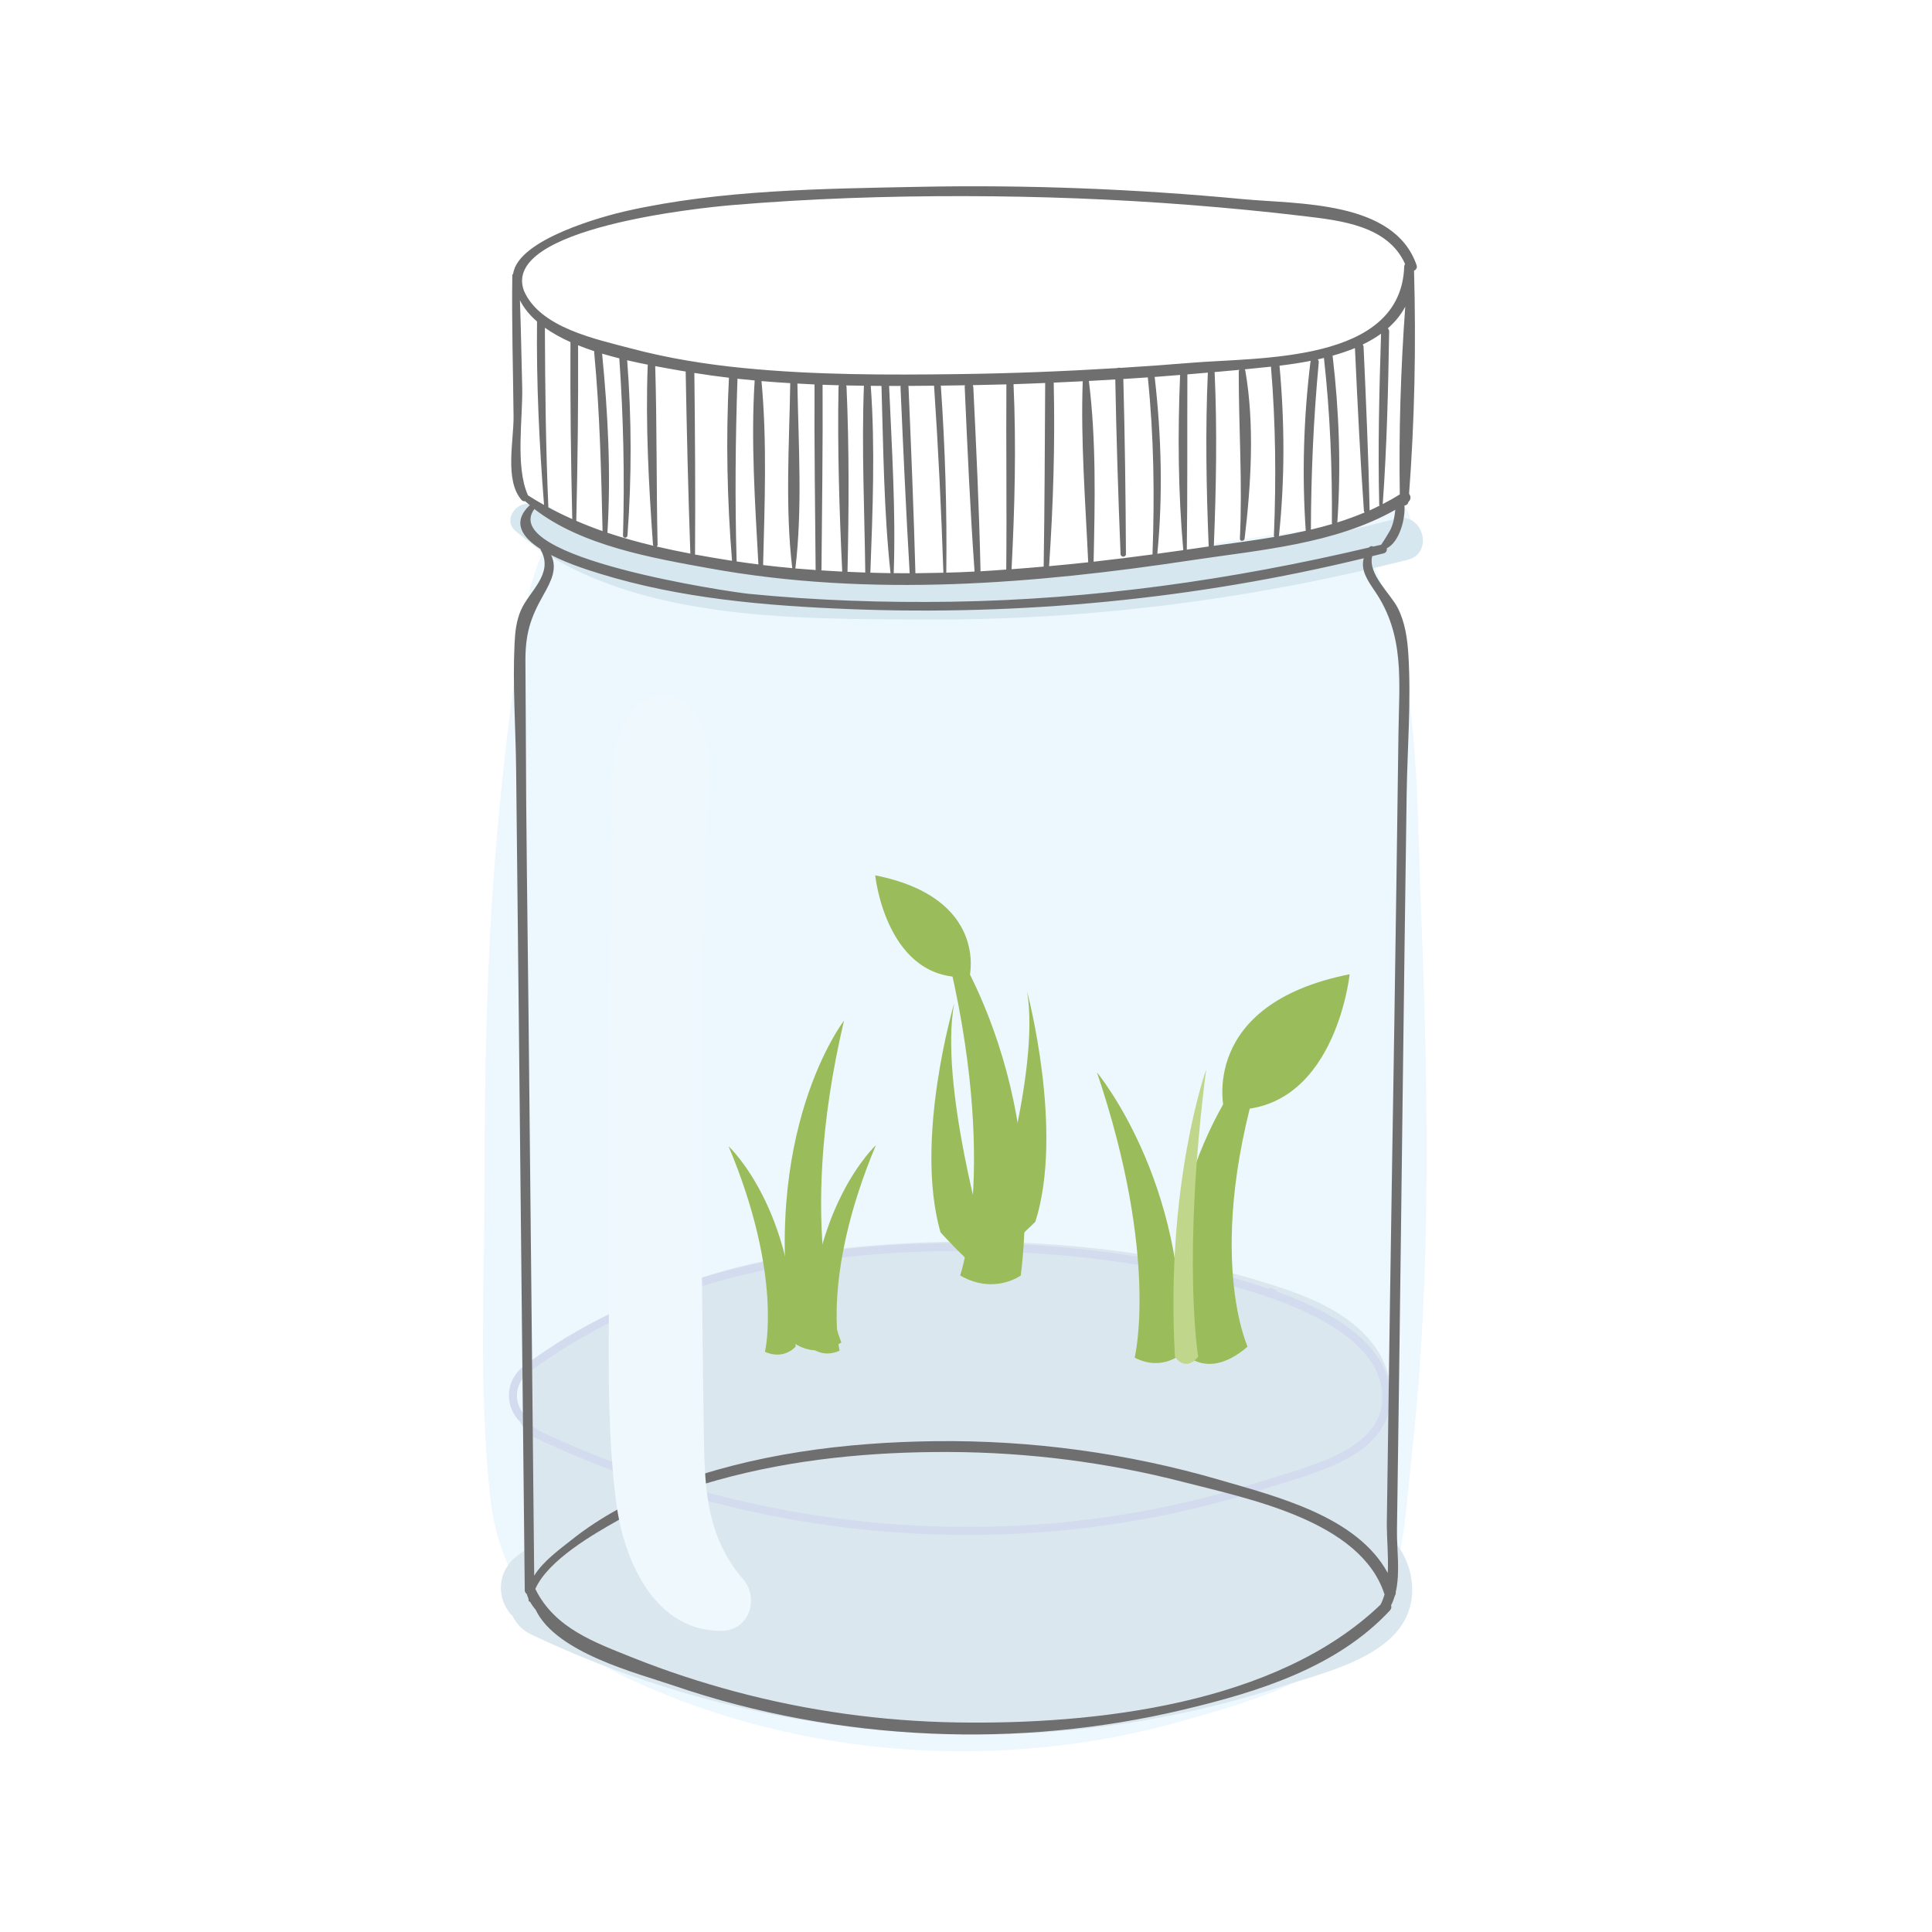 <svg width="60" height="60" viewBox="0 0 60 60" fill="none" xmlns="http://www.w3.org/2000/svg">
<rect width="60" height="60" fill="white"/>
<path d="M44.126 28.103C43.983 24.536 44.096 20.819 42.644 17.488C42.637 17.47 42.627 17.454 42.619 17.437C42.839 17.343 43.057 17.248 43.275 17.149C44.534 16.578 43.441 14.728 42.19 15.292C38.288 17.053 34.028 17.93 29.753 17.967C27.646 17.986 25.542 17.799 23.476 17.384C22.467 17.181 21.468 16.929 20.485 16.626C19.448 16.307 18.427 15.816 17.359 15.628C16.436 15.466 16.006 16.545 16.74 17.098C16.775 17.124 16.812 17.148 16.848 17.174C16.254 18.515 16.126 19.973 15.93 21.433C15.711 23.068 15.536 24.709 15.4 26.353C15.117 29.773 15.05 33.214 15.047 36.644C15.043 39.895 14.866 43.269 15.226 46.502C15.538 49.302 17.151 51.044 19.651 52.191C24.941 54.621 31.146 55.03 36.739 53.44C39.087 52.772 42.425 51.861 43.226 49.25C43.626 47.946 43.703 46.481 43.85 45.128C44.047 43.327 44.168 41.518 44.236 39.708C44.38 35.841 44.28 31.969 44.126 28.103Z" fill="#ECF7FE"/>
<path d="M30.318 17.785C30.324 17.785 30.324 17.776 30.318 17.776V17.785Z" fill="#706F6F"/>
<path d="M40.254 49.163C40.163 49.197 40.073 49.233 39.981 49.266C39.993 49.184 39.999 49.101 39.998 49.017C40.083 49.068 40.169 49.117 40.254 49.163ZM40.059 45.866C36.446 44.603 32.246 44.204 28.442 44.376C24.042 44.575 19.648 45.629 16.082 48.303C15.366 48.839 15.446 49.729 15.923 50.194C16.035 50.426 16.218 50.627 16.493 50.758C23.734 54.201 32.187 54.865 39.836 52.364C41.307 51.883 43.833 51.342 43.857 49.401C43.88 47.492 41.589 46.4 40.059 45.866Z" fill="#DBE7EE"/>
<path d="M40.059 40.087C36.446 38.824 32.246 38.425 28.442 38.597C24.042 38.796 20.091 39.699 16.525 42.373C15.809 42.91 16.525 42.649 16.525 43.517C16.525 44.702 16.251 48.726 16.525 48.856C23.767 52.299 34.428 51.356 42.076 48.856C43.547 48.375 43.196 45.459 43.22 43.517C43.244 41.608 41.589 40.622 40.059 40.087Z" fill="#DBE7EE"/>
<path d="M16.374 42.5L16.374 42.5C15.771 42.946 15.838 43.678 16.236 44.062L16.257 44.082L16.27 44.108C16.363 44.299 16.514 44.464 16.744 44.572L16.744 44.572C23.732 47.861 31.889 48.494 39.268 46.107C39.428 46.055 39.6 46.003 39.777 45.949C40.405 45.758 41.112 45.542 41.718 45.221C42.49 44.812 43.043 44.26 43.053 43.418C43.064 42.578 42.562 41.902 41.843 41.362C41.125 40.822 40.218 40.438 39.481 40.184L39.536 40.026L39.481 40.184C36.002 38.98 31.948 38.598 28.273 38.762C24.023 38.952 19.797 39.959 16.374 42.5Z" stroke="#D3DBEE" stroke-width="0.25"/>
<path d="M43.367 16.108C38.803 17.283 34.129 17.924 29.414 17.975C25.083 18.022 20.444 17.932 16.606 15.71C16.134 15.436 15.568 16.112 16.006 16.487C19.298 19.304 24.651 19.22 28.733 19.24C33.785 19.265 38.824 18.622 43.719 17.384C44.544 17.176 44.194 15.895 43.367 16.108Z" fill="#D6E7EF"/>
<path d="M42.086 6.792C39.391 5.354 36.253 5.142 33.258 5.045C29.75 4.932 26.234 5.033 22.738 5.35C20.087 5.59 17.215 5.956 15.59 8.317C15.423 8.56 15.451 8.828 15.582 9.042C15.359 10.381 15.571 11.883 15.665 13.202C15.741 14.255 15.652 15.561 16.965 15.744C17.015 15.751 17.067 15.756 17.12 15.759C18.213 16.587 19.756 17.03 20.955 17.356C23.225 17.972 25.608 18.14 27.95 18.051C30.438 17.958 32.907 17.568 35.367 17.212C36.58 17.037 37.792 16.861 39.004 16.686C40.302 16.498 41.712 16.457 42.908 15.906C43.157 15.791 43.324 15.582 43.42 15.336C43.594 15.198 43.722 14.998 43.763 14.728C44.004 13.125 44.383 11.374 44.368 9.754C44.354 8.287 43.286 7.433 42.086 6.792Z" fill="white"/>
<path d="M43.472 15.353C43.3 15.463 43.123 15.561 42.942 15.655C43.071 13.873 43.112 12.078 43.141 10.292C43.142 10.249 43.124 10.219 43.098 10.199C43.318 10.007 43.504 9.784 43.641 9.524C43.501 11.46 43.44 13.427 43.472 15.353ZM43.173 16.468C43.154 16.506 42.977 16.797 42.894 16.917C42.812 16.937 42.73 16.954 42.647 16.974C42.607 16.952 42.552 16.956 42.517 17.003C38.26 18.009 33.939 18.619 29.559 18.687C27.457 18.72 25.349 18.649 23.257 18.442C22.688 18.386 15.462 17.327 16.596 15.808C18.07 16.955 20.279 17.332 22.026 17.649C24.521 18.102 27.068 18.228 29.6 18.14C32.087 18.053 34.563 17.768 37.022 17.396C39.12 17.08 41.452 16.9 43.333 15.832C43.307 16.051 43.276 16.258 43.173 16.468ZM42.696 18.357C43.633 19.724 43.451 21.168 43.431 22.757C43.392 25.773 43.347 28.79 43.302 31.806C43.258 34.743 43.206 37.681 43.164 40.618C43.144 42.047 43.123 43.475 43.103 44.904C43.092 45.698 43.081 46.492 43.069 47.286C43.063 47.722 43.125 48.306 43.098 48.85C42.143 47.094 39.662 46.481 37.891 45.964C35.028 45.127 32.026 44.721 29.044 44.757C26.269 44.79 23.37 45.148 20.766 46.147C19.686 46.561 18.652 47.104 17.744 47.827C17.383 48.114 16.865 48.486 16.59 48.934C16.535 43.129 16.473 37.324 16.414 31.518C16.384 28.58 16.337 25.642 16.33 22.703C16.328 21.988 16.324 21.274 16.318 20.559C16.311 19.702 16.462 19.204 16.878 18.473C17.129 18.032 17.314 17.646 17.114 17.237C17.681 17.526 18.342 17.727 18.617 17.812C21.107 18.585 23.759 18.812 26.351 18.915C31.715 19.129 37.133 18.606 42.352 17.337C42.257 17.692 42.447 17.993 42.696 18.357ZM29.725 53.492C27.394 53.455 25.07 53.133 22.817 52.529C21.752 52.243 20.699 51.899 19.674 51.489C18.468 51.006 17.225 50.569 16.625 49.345C17.028 48.441 18.455 47.634 19.17 47.228C20.152 46.671 21.214 46.263 22.3 45.961C24.623 45.315 27.073 45.083 29.479 45.093C31.928 45.103 34.374 45.412 36.746 46.024C38.774 46.547 42.251 47.228 42.993 49.503C42.994 49.507 42.997 49.509 42.999 49.514C42.965 49.629 42.925 49.739 42.87 49.837C39.636 52.938 33.994 53.561 29.725 53.492ZM16.395 15.382C16.394 15.379 16.394 15.376 16.393 15.374C15.997 14.488 16.242 12.977 16.217 12.012C16.193 11.116 16.18 10.22 16.147 9.324C16.271 9.573 16.455 9.791 16.678 9.985C16.656 11.89 16.746 13.784 16.896 15.682C16.727 15.587 16.558 15.488 16.395 15.382ZM17.772 16.12C17.52 16.008 17.272 15.888 17.03 15.757C16.949 13.899 16.929 12.037 16.922 10.178C17.16 10.347 17.428 10.495 17.716 10.624C17.706 12.457 17.73 14.288 17.772 16.12ZM18.713 16.494C18.436 16.398 18.165 16.29 17.897 16.175C17.939 14.358 17.962 12.54 17.953 10.723C18.119 10.789 18.287 10.852 18.459 10.909C18.455 10.923 18.452 10.939 18.454 10.957C18.628 12.802 18.671 14.644 18.713 16.494ZM18.699 10.983C18.877 11.036 19.056 11.084 19.233 11.129C19.361 12.963 19.401 14.794 19.348 16.632C19.345 16.722 19.48 16.72 19.486 16.632C19.621 14.816 19.617 13.003 19.477 11.188C19.698 11.24 19.913 11.285 20.12 11.326C20.118 11.334 20.115 11.339 20.115 11.348C20.045 13.197 20.148 15.072 20.279 16.916C20.281 16.932 20.289 16.941 20.297 16.951C19.813 16.835 19.333 16.702 18.864 16.545C18.978 14.69 18.879 12.83 18.699 10.983ZM20.348 11.37C20.652 11.428 20.93 11.475 21.164 11.517C21.207 11.525 21.251 11.531 21.294 11.538C21.329 13.423 21.372 15.309 21.44 17.193C21.09 17.126 20.739 17.054 20.391 16.972C20.409 16.962 20.423 16.945 20.422 16.916C20.382 15.069 20.404 13.217 20.348 11.37ZM21.564 11.582C21.921 11.639 22.279 11.69 22.638 11.731C22.541 13.627 22.581 15.524 22.734 17.416C22.352 17.356 21.966 17.291 21.579 17.22C21.58 17.214 21.585 17.212 21.585 17.205C21.598 15.331 21.585 13.456 21.564 11.582ZM23.553 17.529C23.328 17.501 23.102 17.47 22.877 17.436C22.822 15.543 22.839 13.655 22.903 11.762C23.081 11.781 23.259 11.799 23.437 11.815C23.316 13.697 23.45 15.646 23.553 17.529ZM23.649 11.835C23.946 11.86 24.244 11.882 24.542 11.899C24.511 13.79 24.381 15.77 24.604 17.644C24.302 17.617 24 17.585 23.699 17.549C23.747 15.665 23.824 13.713 23.649 11.835ZM24.764 11.911C24.941 11.921 25.118 11.932 25.296 11.94C25.286 13.855 25.314 15.77 25.33 17.686C25.33 17.692 25.333 17.697 25.334 17.703C25.123 17.689 24.912 17.672 24.701 17.654C24.925 15.781 24.796 13.802 24.764 11.911ZM25.546 11.949C25.715 11.955 25.885 11.961 26.055 11.965C26.047 11.981 26.042 11.999 26.041 12.021C26.006 13.927 26.065 15.845 26.156 17.751C25.939 17.741 25.723 17.727 25.506 17.713C25.508 17.705 25.512 17.696 25.512 17.686C25.528 15.774 25.556 13.861 25.546 11.949ZM26.29 12.021C26.29 12.001 26.285 11.985 26.278 11.97C26.462 11.974 26.646 11.978 26.83 11.98C26.755 13.904 26.848 15.855 26.872 17.781C26.688 17.775 26.503 17.765 26.32 17.758C26.363 15.849 26.374 13.927 26.29 12.021ZM30.227 12.022C30.226 11.998 30.219 11.978 30.209 11.961C30.558 11.955 30.906 11.947 31.254 11.937C31.242 13.854 31.269 15.771 31.25 17.688C30.983 17.706 30.717 17.728 30.451 17.742C30.41 15.834 30.32 13.927 30.227 12.022ZM28.215 12.021C28.215 12.007 28.21 11.996 28.207 11.985C28.474 11.983 28.741 11.982 29.008 11.978C29.138 13.911 29.233 15.85 29.298 17.787C29.009 17.794 28.719 17.799 28.429 17.802C28.377 15.874 28.297 13.948 28.215 12.021ZM27.042 11.982C27.153 11.983 27.264 11.985 27.375 11.985C27.433 13.918 27.448 15.876 27.656 17.8C27.447 17.798 27.238 17.79 27.03 17.785L27.03 17.782C27.101 15.865 27.182 13.898 27.042 11.982ZM27.612 11.986C27.732 11.986 27.852 11.986 27.972 11.986C27.969 11.997 27.966 12.008 27.966 12.021C28.051 13.949 28.137 15.876 28.251 17.802C28.086 17.803 27.92 17.802 27.755 17.8C27.823 15.868 27.695 13.916 27.612 11.986ZM29.218 11.976C29.468 11.972 29.719 11.969 29.969 11.965C29.963 11.982 29.959 12 29.96 12.022C30.044 13.932 30.13 15.843 30.266 17.75C30.119 17.757 29.971 17.765 29.823 17.771C29.678 17.777 29.533 17.78 29.388 17.784C29.411 15.842 29.353 13.914 29.218 11.976ZM32.413 17.596C32.08 17.625 31.748 17.654 31.415 17.677C31.513 15.765 31.563 13.845 31.476 11.931C31.804 11.922 32.131 11.906 32.459 11.894C32.447 13.792 32.443 15.69 32.412 17.588C32.412 17.591 32.413 17.593 32.413 17.596ZM32.724 11.883C33.025 11.871 33.325 11.855 33.625 11.84C33.559 13.698 33.71 15.604 33.795 17.462C33.39 17.506 32.985 17.547 32.58 17.583C32.709 15.689 32.768 13.782 32.724 11.883ZM35.794 17.218C35.185 17.299 34.574 17.376 33.963 17.444C34.004 15.595 34.046 13.666 33.816 11.831C34.09 11.817 34.363 11.8 34.636 11.784C34.67 13.592 34.727 15.399 34.8 17.207C34.804 17.314 34.968 17.315 34.967 17.207C34.958 15.393 34.934 13.582 34.886 11.77C35.141 11.755 35.395 11.737 35.649 11.72C35.649 11.726 35.647 11.73 35.648 11.736C35.834 13.556 35.86 15.377 35.792 17.204C35.792 17.209 35.794 17.213 35.794 17.218ZM35.863 11.736C35.861 11.725 35.857 11.716 35.853 11.707C36.118 11.688 36.384 11.665 36.649 11.644C36.574 13.453 36.586 15.28 36.748 17.085C36.48 17.123 36.211 17.16 35.942 17.197C36.118 15.371 36.069 13.558 35.863 11.736ZM36.873 11.627C37.086 11.61 37.299 11.59 37.511 11.572C37.43 13.361 37.464 15.184 37.537 16.973C37.332 17.001 37.129 17.03 36.929 17.059C36.905 17.063 36.881 17.066 36.857 17.07C36.882 15.259 36.867 13.447 36.875 11.636C36.875 11.633 36.874 11.63 36.873 11.627ZM39.575 16.676C38.947 16.783 38.315 16.866 37.697 16.951C37.769 15.163 37.803 13.341 37.721 11.555C37.977 11.533 38.233 11.509 38.489 11.486C38.478 11.501 38.47 11.518 38.47 11.54C38.467 13.276 38.59 14.985 38.506 16.726C38.501 16.822 38.642 16.817 38.653 16.726C38.853 15.044 38.965 13.188 38.675 11.513C38.672 11.495 38.664 11.482 38.655 11.47C38.927 11.444 39.199 11.416 39.471 11.387C39.617 13.136 39.635 14.877 39.562 16.63C39.561 16.65 39.567 16.664 39.575 16.676ZM40.955 11.257C40.959 11.213 40.945 11.182 40.922 11.162C40.987 11.147 41.052 11.132 41.116 11.117C41.307 12.826 41.375 14.525 41.363 16.245C41.363 16.256 41.366 16.265 41.369 16.274C41.152 16.338 40.933 16.396 40.711 16.448C40.717 14.71 40.793 12.988 40.955 11.257ZM40.551 16.483C40.273 16.546 39.994 16.602 39.714 16.652C39.716 16.645 39.719 16.638 39.72 16.63C39.904 14.874 39.897 13.114 39.736 11.357C40.05 11.319 40.38 11.27 40.712 11.205C40.704 11.22 40.697 11.237 40.695 11.257C40.484 12.988 40.432 14.743 40.551 16.483ZM41.387 11.062C41.386 11.056 41.383 11.052 41.382 11.047C41.621 10.98 41.855 10.902 42.079 10.81C42.157 12.493 42.239 14.178 42.357 15.86C42.358 15.883 42.368 15.901 42.381 15.915C42.104 16.031 41.821 16.135 41.532 16.225C41.651 14.504 41.587 12.774 41.387 11.062ZM42.833 15.669C42.833 15.683 42.84 15.693 42.847 15.701C42.743 15.752 42.641 15.805 42.535 15.852C42.498 14.158 42.424 12.465 42.347 10.772C42.346 10.742 42.334 10.72 42.32 10.7C42.523 10.602 42.715 10.49 42.89 10.364C42.834 12.129 42.79 13.903 42.833 15.669ZM22.753 6.368C25.145 6.167 27.547 6.087 29.947 6.091C32.29 6.095 34.631 6.183 36.966 6.366C38.133 6.458 39.299 6.569 40.462 6.708C41.618 6.846 43.102 6.998 43.636 8.2C43.621 8.222 43.61 8.247 43.609 8.28C43.505 11.286 39.1 11.089 36.979 11.268C36.252 11.329 35.523 11.38 34.794 11.425C34.763 11.415 34.728 11.418 34.699 11.431C33.064 11.531 31.428 11.596 29.791 11.618C27.571 11.647 25.334 11.649 23.122 11.433C21.929 11.317 20.747 11.127 19.589 10.819C18.51 10.531 16.773 10.182 16.273 9.033C15.536 7.071 21.816 6.447 22.753 6.368ZM43.992 8.231C43.296 6.22 40.309 6.346 38.599 6.184C35.258 5.867 31.898 5.735 28.542 5.802C25.541 5.862 22.393 5.891 19.451 6.553C18.787 6.702 16.098 7.416 15.938 8.495C15.922 8.511 15.911 8.534 15.91 8.564C15.889 10.019 15.934 11.476 15.949 12.932C15.957 13.693 15.666 14.916 16.196 15.526C16.23 15.565 16.27 15.573 16.305 15.563C16.353 15.606 16.403 15.646 16.453 15.687C15.886 16.224 16.219 16.69 16.788 17.051C16.788 17.064 16.791 17.078 16.798 17.09C17.203 17.822 16.436 18.357 16.177 18.951C16.033 19.283 15.997 19.629 15.98 19.986C15.917 21.282 16.015 22.597 16.029 23.894C16.06 26.753 16.091 29.612 16.121 32.471C16.179 38.11 16.234 43.748 16.297 49.387C16.298 49.44 16.323 49.476 16.356 49.499C16.371 49.546 16.389 49.592 16.409 49.638C16.412 49.661 16.412 49.683 16.416 49.706C16.422 49.734 16.441 49.743 16.461 49.743C16.509 49.831 16.567 49.914 16.633 49.989C17.271 51.335 19.786 51.959 20.934 52.352C23.496 53.228 26.194 53.719 28.897 53.837C31.534 53.953 34.188 53.706 36.756 53.094C39.052 52.548 41.513 51.794 43.165 50.014C43.213 49.962 43.218 49.904 43.201 49.853C43.251 49.76 43.288 49.659 43.319 49.556C43.342 49.526 43.351 49.488 43.346 49.443C43.489 48.833 43.376 48.104 43.384 47.524C43.405 46.016 43.426 44.507 43.447 42.999C43.489 39.903 43.526 36.807 43.565 33.712C43.603 30.695 43.641 27.678 43.685 24.662C43.707 23.234 43.827 21.77 43.739 20.344C43.709 19.847 43.639 19.337 43.412 18.887C43.185 18.436 42.478 17.836 42.614 17.272C42.733 17.243 42.852 17.215 42.971 17.185C43.053 17.164 43.079 17.093 43.066 17.029C43.464 16.832 43.649 16.106 43.616 15.7C43.674 15.695 43.73 15.656 43.742 15.583C43.826 15.514 43.816 15.405 43.76 15.336C43.933 13.05 43.98 10.698 43.914 8.406C43.977 8.378 44.022 8.318 43.992 8.231Z" fill="#706F6F"/>
<path d="M23.072 49.035C21.878 47.65 21.882 46.072 21.855 44.311C21.817 41.838 21.791 39.365 21.787 36.892C21.783 34.419 21.802 31.946 21.846 29.473C21.869 28.197 21.897 26.921 21.933 25.645C21.965 24.462 22.221 23.233 21.606 22.175C21.135 21.365 20.043 21.451 19.554 22.175C18.825 23.254 19.067 24.867 19.034 26.124C18.996 27.559 18.966 28.995 18.945 30.43C18.901 33.302 18.89 36.174 18.91 39.046C18.929 41.576 18.809 44.197 19.144 46.709C19.379 48.474 20.338 50.66 22.404 50.648C23.267 50.644 23.593 49.639 23.072 49.035Z" fill="#EFF8FD"/>
<path d="M23.756 41.982C23.756 41.982 24.329 39.645 22.627 35.599C22.627 35.599 24.715 37.527 24.709 41.821C24.709 41.821 24.351 42.248 23.756 41.982Z" fill="#9BBC5A"/>
<path d="M26.075 41.947C26.075 41.947 25.501 39.61 27.203 35.563C27.203 35.563 25.116 37.492 25.122 41.786C25.122 41.786 25.479 42.212 26.075 41.947Z" fill="#9BBC5A"/>
<path d="M26.13 41.69C26.13 41.69 24.659 38.284 26.212 31.695C26.212 31.695 23.53 35.162 24.639 41.69C24.639 41.69 25.291 42.247 26.13 41.69Z" fill="#9BBC5A"/>
<path d="M29.818 39.611C29.818 39.611 31.132 35.874 29.169 28.644C29.169 28.644 32.499 33.031 31.702 39.611C31.702 39.611 30.877 40.222 29.818 39.611Z" fill="#9BBC5A"/>
<path d="M30.746 38.21C30.746 38.21 32.316 33.331 31.899 30.797C31.899 30.797 33.051 35.123 32.154 37.941C32.154 37.941 29.55 40.57 30.746 38.21Z" fill="#9BBC5A"/>
<path d="M30.609 38.649C30.609 38.649 29.158 33.652 29.635 31.153C29.635 31.153 28.38 35.385 29.208 38.27C29.208 38.27 31.746 41.1 30.609 38.649Z" fill="#9BBC5A"/>
<path d="M30.11 30.337C30.11 30.337 30.71 27.887 27.18 27.184C27.18 27.184 27.527 30.545 30.11 30.337Z" fill="#9BBC5A"/>
<path d="M38.745 41.821C38.745 41.821 37.237 38.543 39.489 32.201C39.489 32.201 35.669 36.049 36.584 41.821C36.584 41.821 37.345 43.028 38.745 41.821Z" fill="#9BBC5A"/>
<path d="M38.012 34.455C38.012 34.455 37.213 31.192 41.914 30.256C41.914 30.256 41.452 34.732 38.012 34.455Z" fill="#9BBC5A"/>
<path d="M35.238 42.163C35.238 42.163 36.01 39.056 34.068 33.306C34.068 33.306 36.877 36.671 36.675 42.054C36.675 42.054 36.083 42.597 35.238 42.163Z" fill="#9BBC5A"/>
<path d="M37.21 42.136C37.21 42.136 36.707 39.097 37.458 33.216C37.458 33.216 36.184 36.784 36.489 42.136C36.489 42.136 36.805 42.633 37.21 42.136Z" fill="#C0D68B"/>
</svg>
